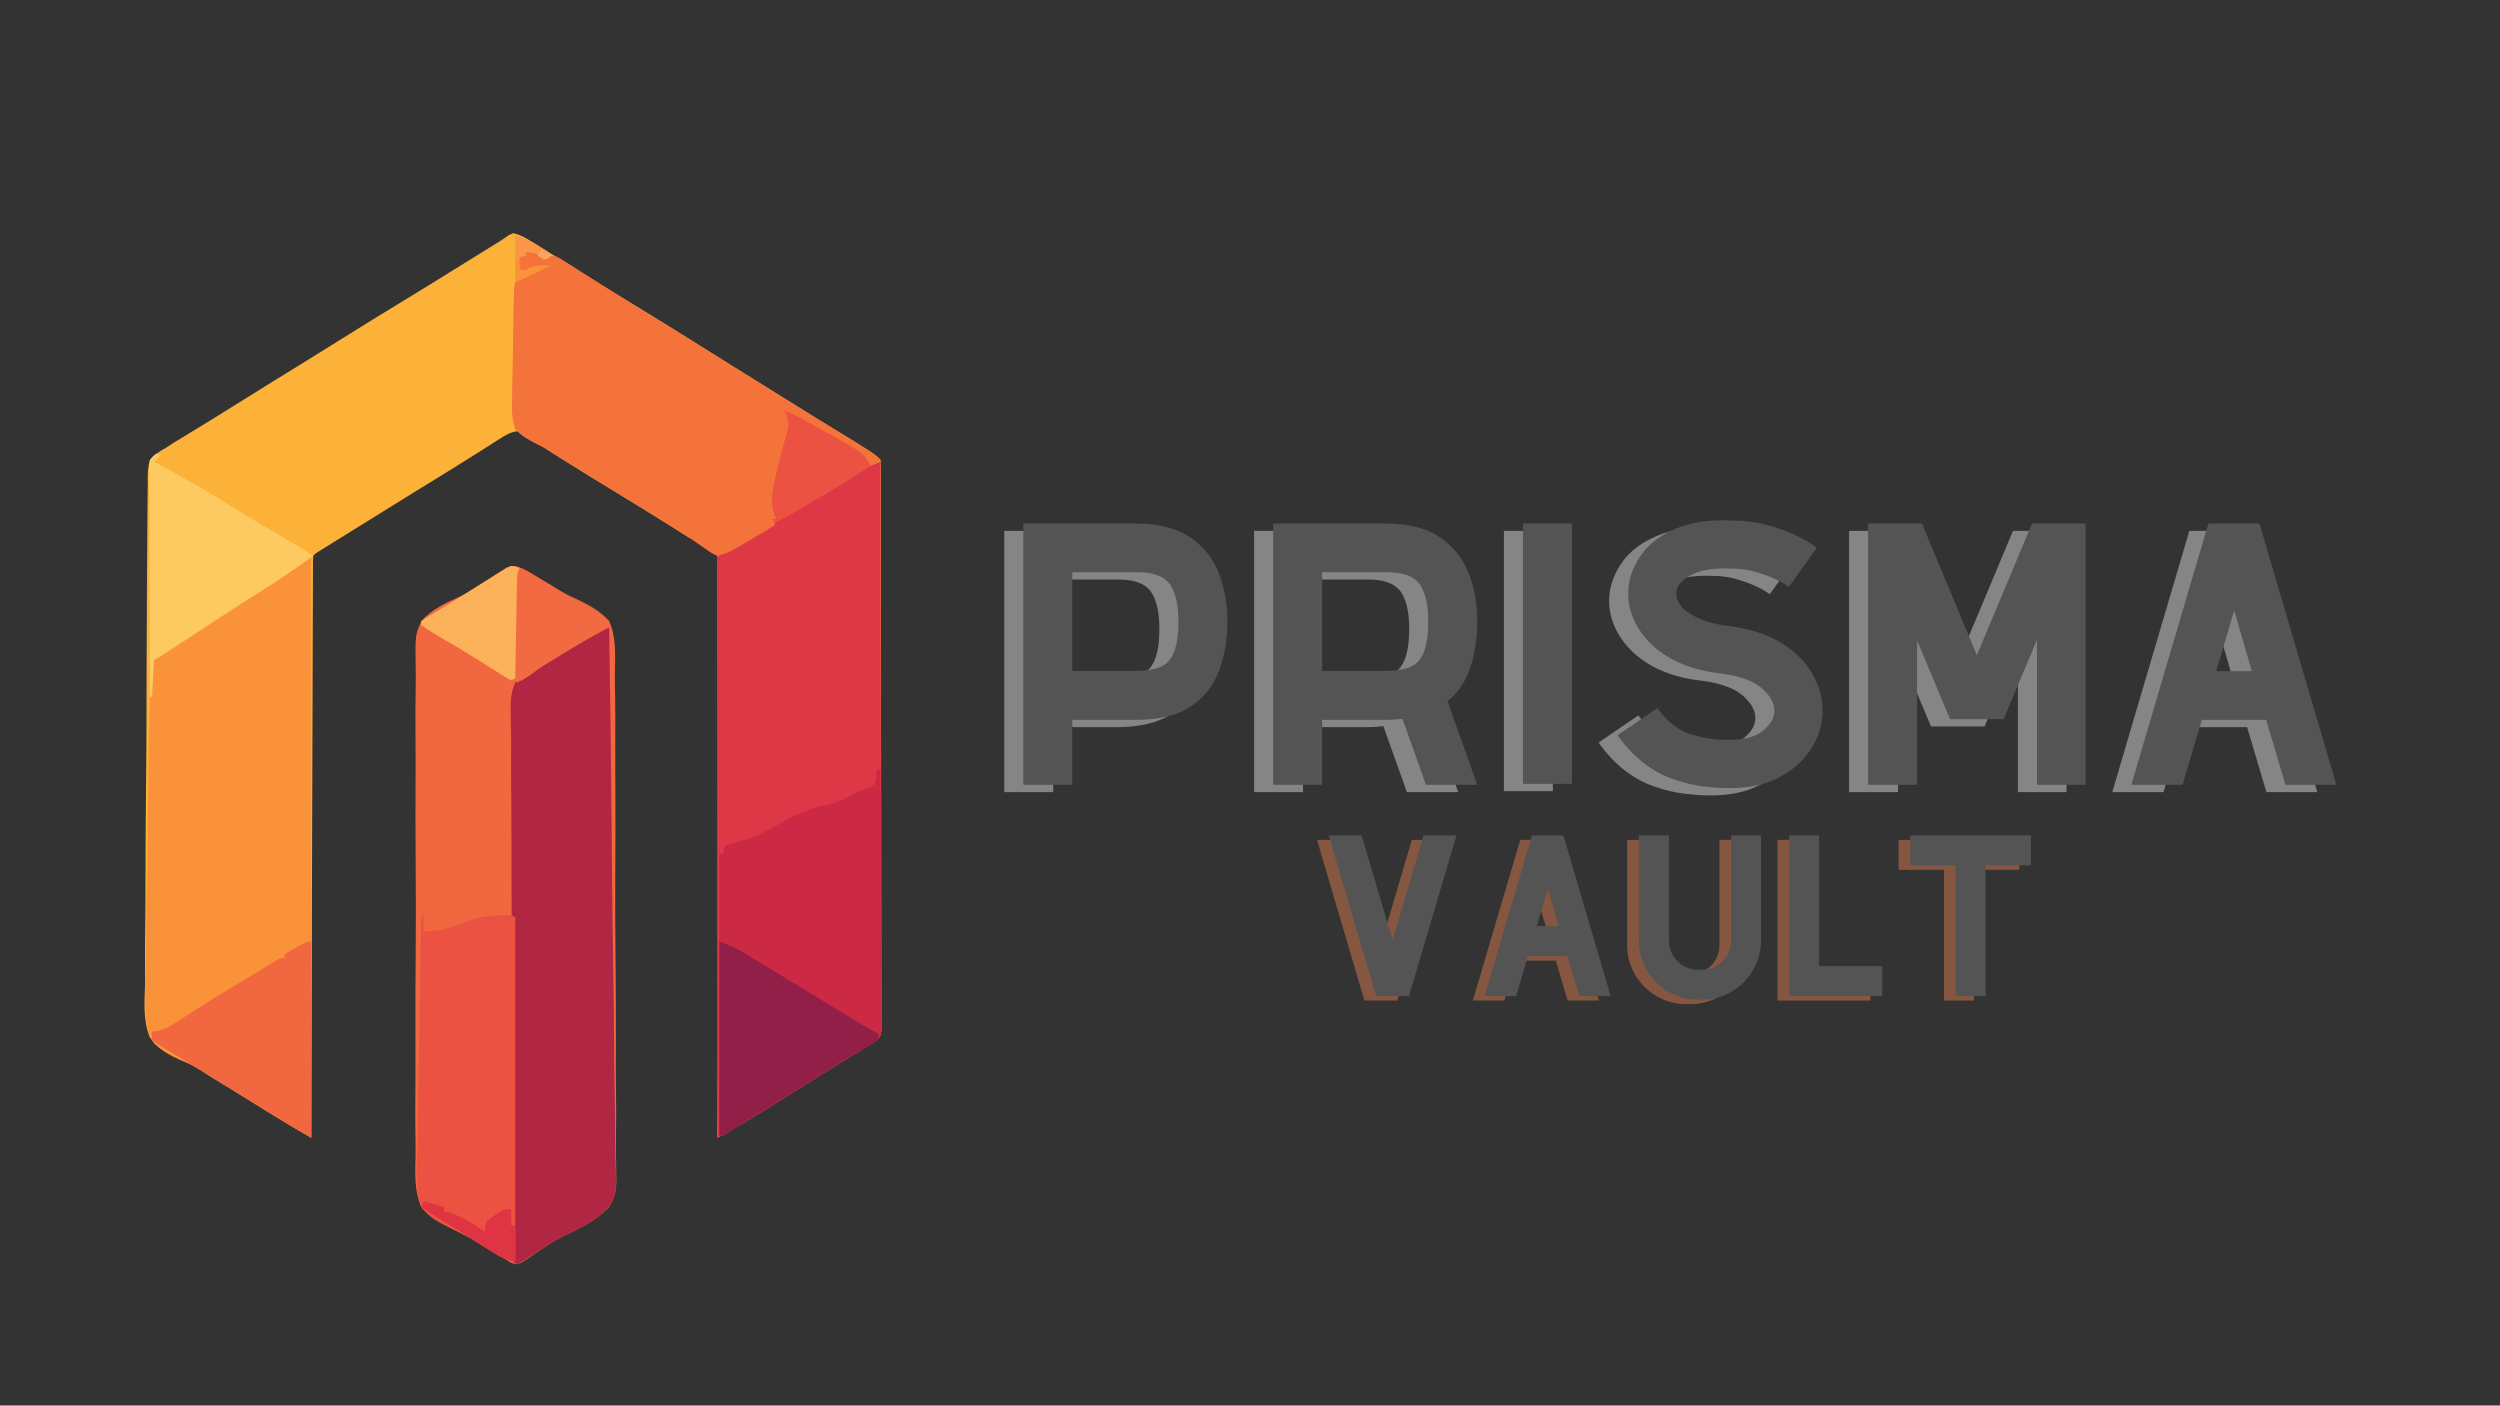 <svg xmlns="http://www.w3.org/2000/svg" xmlns:xlink="http://www.w3.org/1999/xlink" width="1366" zoomAndPan="magnify" viewBox="0 0 1024.5 576" height="768" preserveAspectRatio="xMidYMid meet" version="1.2"><rect x="0" y="0" width="1024.5" height="576" fill="#333333" stroke="none"/><defs/><g id="358ec4ec07"><path style=" stroke:none;fill-rule:nonzero;fill:#fcb139;fill-opacity:1;" d="M 210.32 95.535 C 214.441 96.426 218.289 99.375 221.871 101.551 L 224.09 102.891 C 230.551 106.809 236.953 110.82 243.352 114.844 C 249.949 118.984 256.598 123.039 263.262 127.074 C 270.523 131.469 277.754 135.906 284.914 140.465 C 289.629 143.461 294.363 146.422 299.117 149.352 C 306.238 153.754 313.34 158.191 320.434 162.637 C 324.938 165.457 329.453 168.258 333.98 171.039 L 335.438 171.934 C 337.75 173.352 340.062 174.766 342.375 176.18 C 358.441 186.023 358.441 186.023 360.84 188.422 C 360.922 189.68 360.949 190.941 360.949 192.203 L 360.961 194.695 L 360.957 197.465 L 360.965 200.379 C 360.973 203.062 360.973 205.746 360.973 208.43 C 360.977 211.32 360.98 214.211 360.988 217.102 C 361 223.426 361.004 229.75 361.008 236.074 L 361.016 247.91 C 361.027 258.828 361.035 269.746 361.039 280.664 L 361.039 291.301 C 361.047 302.723 361.059 314.145 361.078 325.566 C 361.098 337.281 361.109 348.996 361.109 360.711 C 361.109 367.293 361.117 373.875 361.129 380.457 C 361.145 386.059 361.148 391.664 361.141 397.266 C 361.137 400.129 361.141 402.992 361.148 405.852 C 361.16 408.949 361.156 412.047 361.148 415.145 L 361.168 417.902 L 361.152 420.406 L 361.152 422.574 C 360.84 424.398 360.84 424.398 359.691 425.816 C 357.848 427.293 355.906 428.504 353.891 429.73 L 351.188 431.379 L 349.762 432.246 C 347.277 433.75 344.801 435.27 342.32 436.781 L 340.82 437.699 C 336.688 440.234 332.574 442.809 328.488 445.422 C 322.547 449.191 316.57 452.902 310.562 456.562 L 308.16 458.031 L 305.852 459.434 L 303.836 460.664 C 301.758 461.879 299.664 463.07 297.559 464.234 L 295.504 465.371 L 293.941 466.238 L 293.957 464.719 C 294.219 434.969 294.418 405.223 294.539 375.477 C 294.555 371.902 294.57 368.332 294.586 364.758 L 294.594 362.605 C 294.645 351.09 294.738 339.578 294.844 328.066 C 294.953 316.25 295.02 304.434 295.043 292.621 C 295.059 285.328 295.109 278.043 295.207 270.754 C 295.266 265.754 295.285 260.754 295.27 255.754 C 295.262 252.867 295.273 249.984 295.336 247.102 C 295.684 237.312 295.684 237.312 293.941 227.75 C 292.035 225 289.742 223.449 286.758 222.008 C 285.262 221.383 283.75 220.801 282.234 220.219 C 280.59 219.234 278.973 218.211 277.379 217.148 C 275.809 216.168 274.242 215.184 272.672 214.203 L 270.082 212.586 C 263.477 208.465 256.836 204.41 250.184 200.375 C 244.215 196.75 238.289 193.07 232.375 189.363 L 229.82 187.77 C 226.301 185.566 222.785 183.359 219.301 181.094 L 217.77 180.109 C 216.508 179.293 215.246 178.473 213.992 177.648 L 211.992 176.707 C 209.141 177.098 207.098 178.367 204.695 179.898 L 202.324 181.398 L 199.762 183.035 C 197.469 184.484 195.176 185.934 192.879 187.383 C 187.797 190.598 182.676 193.746 177.551 196.895 L 172.059 200.27 L 169.391 201.91 C 158.973 208.332 148.574 214.781 138.195 221.266 L 135.523 222.93 C 134.711 223.438 133.898 223.945 133.062 224.469 L 130.863 225.84 C 129.273 226.789 129.273 226.789 128.371 227.75 C 128.289 229.023 128.254 230.301 128.254 231.578 L 128.242 234.102 L 128.238 236.906 L 128.227 239.859 C 128.215 242.574 128.207 245.293 128.203 248.008 C 128.195 250.934 128.184 253.863 128.172 256.789 C 128.156 261.859 128.141 266.934 128.125 272.008 C 128.105 279.34 128.086 286.676 128.059 294.012 C 128.02 305.91 127.984 317.809 127.949 329.707 C 127.902 345.559 127.855 361.414 127.805 377.266 C 127.711 406.922 127.621 436.582 127.535 466.238 C 125.945 465.312 124.355 464.387 122.77 463.465 L 120.09 461.902 C 116.508 459.797 112.977 457.613 109.449 455.41 C 104.496 452.324 99.535 449.254 94.559 446.203 L 91.766 444.492 C 90.016 443.418 88.262 442.348 86.508 441.277 C 84.809 440.238 83.129 439.172 81.461 438.086 C 79.066 436.566 76.621 435.367 74.047 434.188 C 69.285 431.832 64.918 429.352 61.473 425.234 C 58.441 418.125 59.289 409.898 59.469 402.34 C 59.469 400.012 59.449 397.688 59.43 395.359 C 59.391 389.715 59.445 384.078 59.527 378.434 C 59.621 371.859 59.625 365.281 59.625 358.707 C 59.633 346.977 59.715 335.242 59.844 323.512 C 59.969 312.137 60.039 300.758 60.051 289.379 L 60.051 285.133 L 60.059 280.898 L 60.059 278.793 C 60.07 267.934 60.133 257.078 60.199 246.223 C 60.223 242.293 60.238 238.359 60.25 234.43 C 60.266 228.199 60.305 221.965 60.387 215.734 C 60.426 212.891 60.453 210.043 60.449 207.195 C 60.453 204.109 60.5 201.027 60.555 197.941 L 60.531 195.219 C 60.602 192.773 60.734 190.754 61.473 188.422 C 63.438 186.211 65.586 184.82 68.164 183.402 C 68.965 182.875 69.77 182.344 70.598 181.801 L 72.867 180.422 L 75.461 178.836 L 78.195 177.176 C 80.148 175.984 82.098 174.793 84.051 173.598 L 85.543 172.688 C 90.363 169.738 95.152 166.742 99.938 163.734 C 107.801 158.812 115.684 153.93 123.59 149.078 C 129.715 145.312 135.816 141.512 141.906 137.691 C 149.227 133.105 156.578 128.574 163.961 124.098 C 171.453 119.547 178.906 114.934 186.352 110.309 C 190.297 107.859 194.246 105.41 198.195 102.965 L 200.422 101.582 C 201.762 100.754 203.102 99.926 204.445 99.105 C 205.82 98.246 207.148 97.324 208.465 96.379 Z M 210.32 95.535 "/><path style=" stroke:none;fill-rule:nonzero;fill:#f1673f;fill-opacity:1;" d="M 211.586 232.094 C 213.762 232.805 215.52 233.672 217.48 234.852 L 219.715 236.18 L 222.027 237.582 L 224.184 238.867 C 225.754 239.809 227.309 240.773 228.848 241.766 C 231.273 243.266 233.754 244.414 236.367 245.551 C 241.34 247.891 245.941 250.363 249.621 254.527 C 252.625 261.148 252.102 268.777 251.98 275.898 C 251.949 278.812 252.02 281.723 252.074 284.633 C 252.168 290.328 252.168 296.016 252.133 301.711 C 252.102 306.34 252.109 310.973 252.137 315.602 L 252.172 321.637 C 252.242 334.215 252.203 346.789 252.129 359.367 C 252.062 370.852 252.125 382.328 252.25 393.809 C 252.379 405.629 252.426 417.441 252.383 429.262 L 252.371 433.277 L 252.363 435.273 C 252.352 439.895 252.395 444.512 252.457 449.129 C 252.535 454.77 252.531 460.402 252.434 466.043 C 252.383 468.918 252.371 471.781 252.449 474.656 C 252.762 488.66 252.762 488.66 249.621 494.688 C 244.273 500.23 237.496 503.465 230.605 506.715 C 226.438 508.797 222.66 511.383 218.84 514.039 C 214.211 517.199 214.211 517.199 211.992 518.117 C 209.941 517.812 209.941 517.812 207.812 516.445 L 204.391 514.496 C 202.332 513.27 200.289 512.02 198.258 510.746 C 194.332 508.293 190.441 506.051 186.242 504.105 C 181.172 501.605 176.449 498.992 172.691 494.688 C 169.633 488.008 170.141 480.379 170.297 473.184 C 170.34 470.266 170.277 467.352 170.23 464.434 C 170.152 458.734 170.172 453.039 170.227 447.34 C 170.273 442.707 170.277 438.07 170.262 433.438 L 170.254 431.43 L 170.238 427.398 C 170.188 414.812 170.254 402.23 170.355 389.648 C 170.441 378.867 170.434 368.09 170.355 357.312 C 170.25 343.43 170.23 329.551 170.309 315.668 L 170.316 313.672 C 170.332 309.047 170.309 304.422 170.27 299.797 C 170.223 294.156 170.242 288.512 170.336 282.871 C 170.387 279.996 170.406 277.125 170.348 274.25 C 170.141 260.176 170.141 260.176 172.691 254.527 C 176.895 249.762 182.43 247.098 188.176 244.594 C 190.996 243.312 193.453 241.719 196.027 239.996 L 200.703 237.059 L 203.137 235.496 L 205.484 234.035 L 207.523 232.742 C 209.484 231.934 209.484 231.934 211.586 232.094 "/><path style=" stroke:none;fill-rule:nonzero;fill:#de3746;fill-opacity:1;" d="M 321.539 168.34 C 326.625 170.258 331.23 173 335.961 175.66 L 338.734 177.203 C 352.328 184.828 352.328 184.828 356.086 188.789 L 357.496 190.094 C 359.242 189.797 359.242 189.797 360.84 189.258 C 360.906 222.699 360.953 256.141 360.977 289.582 L 360.98 291.711 C 360.992 303.098 361.008 314.484 361.031 325.871 C 361.055 337.547 361.07 349.223 361.074 360.902 C 361.078 368.109 361.09 375.32 361.109 382.531 C 361.125 387.469 361.129 392.406 361.125 397.348 C 361.125 400.199 361.125 403.051 361.141 405.906 C 361.152 408.992 361.148 412.082 361.141 415.168 L 361.164 417.918 L 361.148 420.418 L 361.152 422.578 C 360.84 424.398 360.84 424.398 359.691 425.816 C 357.848 427.293 355.906 428.504 353.887 429.73 L 351.188 431.379 L 349.762 432.246 C 347.277 433.75 344.801 435.27 342.32 436.781 L 340.82 437.699 C 336.688 440.234 332.574 442.809 328.488 445.422 C 322.547 449.191 316.57 452.902 310.562 456.562 L 308.16 458.031 L 305.852 459.434 L 303.836 460.664 C 301.758 461.879 299.664 463.07 297.559 464.234 L 295.504 465.371 L 293.941 466.238 C 293.934 432.406 293.922 398.594 293.895 364.793 L 293.895 362.641 C 293.891 351.129 293.887 339.613 293.879 328.102 C 293.871 316.293 293.863 304.488 293.863 292.68 C 293.863 285.391 293.859 278.098 293.852 270.809 C 293.848 265.816 293.848 260.82 293.848 255.828 C 293.848 252.945 293.848 250.059 293.844 247.176 C 293.84 244.055 293.84 240.934 293.84 237.812 L 293.832 235.023 L 293.84 232.504 L 293.84 230.32 C 293.941 228.586 293.941 228.586 294.777 226.914 C 296.137 226.332 297.5 225.758 298.867 225.203 C 302.234 223.676 305.301 221.617 308.418 219.645 C 309.754 218.801 311.094 217.961 312.434 217.125 L 314.207 216.004 C 315.684 215.199 315.684 215.199 317.355 215.199 L 316.52 212.688 L 318.191 212.688 L 317.355 211.016 C 315.949 206.789 316.273 202.613 317.133 198.305 C 317.41 197.082 317.691 195.863 317.984 194.645 L 318.434 192.68 C 319.168 189.477 319.98 186.293 320.859 183.125 L 321.336 181.418 C 321.777 179.883 322.223 178.352 322.676 176.82 C 323.219 174.148 323.156 172.594 322.375 170.012 Z M 321.539 168.34 "/><path style=" stroke:none;fill-rule:nonzero;fill:#fa923a;fill-opacity:1;" d="M 125.863 228.586 L 127.535 228.586 L 127.535 466.238 C 121.453 462.688 115.418 459.137 109.449 455.41 C 104.496 452.324 99.535 449.254 94.559 446.203 L 91.766 444.492 C 90.016 443.418 88.262 442.348 86.508 441.277 C 84.805 440.234 83.125 439.16 81.465 438.051 C 79.066 436.531 76.68 435.492 74.035 434.473 C 69.898 432.68 66.391 430.66 63.102 427.547 C 60.777 424.246 60.207 421.086 59.812 417.168 C 59.336 410.254 59.531 403.328 59.75 396.41 C 59.852 392.57 59.859 388.73 59.875 384.887 C 59.922 377.609 60.059 370.34 60.219 363.062 C 60.402 354.836 60.484 346.613 60.559 338.383 C 60.672 326.211 60.828 314.035 61.07 301.863 C 61.098 300.559 61.121 299.254 61.148 297.949 C 61.215 294.406 61.305 290.859 61.422 287.316 C 61.477 285.344 61.5 283.371 61.527 281.398 C 61.566 280.043 61.605 278.684 61.641 277.328 L 61.648 275.426 C 61.715 273.633 61.715 273.633 62.309 270.426 C 65.203 266.941 68.367 265.055 72.344 262.949 C 73.352 262.359 74.359 261.77 75.363 261.172 C 77.344 260 79.34 258.855 81.348 257.734 C 84.738 255.812 87.973 253.707 91.211 251.547 C 92.305 250.836 93.402 250.125 94.504 249.418 L 96.262 248.281 C 98.684 246.727 101.113 245.184 103.543 243.637 L 106.367 241.836 C 108.203 240.668 110.039 239.504 111.875 238.34 C 116.262 235.547 120.516 232.707 124.586 229.461 Z M 125.863 228.586 "/><path style=" stroke:none;fill-rule:nonzero;fill:#b12743;fill-opacity:1;" d="M 249.621 257.039 C 250.121 287.086 250.504 317.129 250.734 347.18 C 250.758 350.734 250.789 354.285 250.816 357.84 L 250.832 359.98 C 250.93 371.414 251.102 382.84 251.301 394.27 C 251.504 406.012 251.625 417.75 251.668 429.492 C 251.699 436.73 251.793 443.965 251.969 451.203 C 252.086 456.176 252.117 461.145 252.09 466.117 C 252.074 468.984 252.098 471.84 252.215 474.703 C 252.703 488.672 252.703 488.672 249.621 494.688 C 244.293 500.242 237.512 503.48 230.625 506.719 C 226.418 508.801 222.57 511.371 218.684 513.988 C 216.496 515.438 214.266 516.812 211.992 518.117 L 210.32 517.281 C 210.102 487.164 209.957 457.047 209.914 426.926 L 209.898 416.254 L 209.895 414.105 C 209.871 402.645 209.801 391.188 209.711 379.727 C 209.617 367.961 209.578 356.199 209.594 344.434 C 209.602 337.176 209.562 329.922 209.473 322.668 C 209.414 317.688 209.41 312.707 209.449 307.727 C 209.469 304.855 209.461 301.988 209.398 299.117 C 209.129 285.059 209.129 285.059 211.156 279.633 C 214.379 275.441 218.797 273.25 223.578 271.23 C 226.395 269.969 228.855 268.297 231.43 266.602 C 233.273 265.449 235.125 264.305 236.973 263.156 L 238.418 262.254 C 239.812 261.379 241.211 260.508 242.613 259.645 L 245.059 258.121 C 247.113 257.039 247.113 257.039 249.621 257.039 "/><path style=" stroke:none;fill-rule:nonzero;fill:#f4733b;fill-opacity:1;" d="M 215.336 103.066 C 217.691 102.91 217.691 102.91 220.355 103.066 L 222.863 105.578 L 224.754 105.086 L 227.043 104.742 C 229.172 105.664 229.172 105.664 231.445 107.117 L 234.035 108.746 L 236.816 110.547 C 237.789 111.16 238.758 111.773 239.73 112.387 C 241.75 113.66 243.766 114.941 245.777 116.223 C 250.402 119.164 255.086 122.016 259.762 124.875 C 267.641 129.727 275.496 134.609 283.332 139.523 C 288.672 142.871 294.02 146.199 299.379 149.512 C 306.414 153.859 313.426 158.242 320.434 162.637 C 324.938 165.457 329.449 168.262 333.98 171.039 L 335.438 171.934 C 337.75 173.352 340.062 174.766 342.375 176.18 C 354.98 183.898 354.98 183.898 360.004 187.586 L 360.84 189.258 L 356.66 190.934 L 355.145 188.734 C 353.148 186.34 351.133 185.043 348.375 183.609 C 343.055 180.785 337.863 177.77 332.672 174.719 L 329.895 173.094 C 327.664 171.789 325.438 170.484 323.211 169.176 L 324.047 170.848 C 323.629 176.504 322.188 181.812 320.699 187.27 C 317.395 198.902 317.395 198.902 317.828 210.859 C 318.191 212.688 318.191 212.688 317.355 215.199 C 315.652 216.457 315.652 216.457 313.426 217.766 L 310.988 219.203 L 308.418 220.691 L 305.898 222.188 C 298.352 226.602 298.352 226.602 293.941 227.75 C 291.598 226.707 291.598 226.707 289.027 224.875 C 287.996 224.16 286.961 223.453 285.922 222.742 L 284.168 221.527 C 280.406 218.98 276.531 216.605 272.672 214.203 L 270.062 212.574 C 264.246 208.949 258.41 205.363 252.551 201.809 C 245.816 197.723 239.109 193.59 232.43 189.414 L 230.051 187.93 C 228.531 186.98 227.023 186.016 225.527 185.039 C 222.859 183.34 222.859 183.34 219.871 181.938 C 216.645 180.297 213.59 178.602 211.156 175.871 C 209.523 171.234 209.699 166.902 209.895 162.043 C 209.91 160.707 209.918 159.375 209.922 158.039 C 209.941 155.258 210 152.48 210.09 149.699 C 210.203 146.133 210.25 142.57 210.273 139.004 C 210.301 135.594 210.359 132.188 210.418 128.781 L 210.445 126.812 C 210.477 124.98 210.527 123.148 210.59 121.316 L 210.676 118.16 L 211.156 115.621 C 213.305 113.516 215.723 112.453 218.473 111.281 L 220.5 110.406 L 222.027 109.762 C 218.637 110.152 215.785 110.5 212.828 112.273 C 211.992 110.598 211.992 110.598 211.836 108.09 L 211.992 105.578 L 213.664 103.906 L 215.336 104.742 Z M 215.336 103.066 "/><path style=" stroke:none;fill-rule:nonzero;fill:#cc2944;fill-opacity:1;" d="M 359.168 315.613 L 360.84 315.613 C 360.898 329.754 360.941 343.895 360.969 358.035 C 360.984 364.602 361 371.164 361.027 377.73 C 361.055 383.453 361.07 389.172 361.074 394.895 C 361.078 397.926 361.086 400.957 361.105 403.984 C 361.125 407.367 361.125 410.746 361.125 414.125 L 361.152 417.18 L 361.141 419.965 L 361.148 422.391 C 360.84 424.398 360.84 424.398 359.695 425.844 C 357.84 427.293 355.898 428.508 353.891 429.73 L 351.188 431.379 L 349.762 432.246 C 347.277 433.75 344.801 435.27 342.324 436.781 L 340.824 437.699 C 336.688 440.234 332.578 442.809 328.488 445.422 C 321.695 449.746 314.828 453.941 307.941 458.105 C 303.164 460.992 303.164 460.992 298.508 464.066 L 296.449 465.402 L 294.777 465.402 L 294.777 349.922 L 296.449 349.922 L 296.508 348.359 L 297.285 346.574 C 299.254 345.824 301.059 345.293 303.09 344.797 C 308.625 343.281 313.309 341.121 318.246 338.207 C 325.23 334.113 332.34 330.863 340.395 329.473 C 342.961 328.887 345.023 327.816 347.355 326.598 C 350.207 325.109 352.93 323.785 355.98 322.781 L 358.332 321.473 C 359.219 318.469 359.219 318.469 359.168 315.613 "/><path style=" stroke:none;fill-rule:nonzero;fill:#eb5241;fill-opacity:1;" d="M 172.691 375.027 L 173.527 375.027 L 173.527 381.723 C 179.215 381.695 183.922 380.555 189.152 378.375 C 195.891 375.605 202.191 374.816 209.484 375.027 L 211.156 375.863 L 211.156 517.281 C 207.598 516.094 205.379 515.312 202.367 513.418 L 200.23 512.086 L 198.039 510.691 L 195.973 509.398 C 194.484 508.465 193.016 507.504 191.562 506.516 C 189.336 505.086 187.109 504.121 184.648 503.168 C 179.918 501.117 175.828 498.883 172.691 494.688 C 169.965 486.766 170.789 477.773 171.078 469.508 C 171.18 466.18 171.188 462.855 171.207 459.527 C 171.254 453.238 171.387 446.957 171.547 440.672 C 171.723 433.508 171.812 426.348 171.891 419.184 C 172.055 404.461 172.336 389.746 172.691 375.027 "/><path style=" stroke:none;fill-rule:nonzero;fill:#fdca62;fill-opacity:1;" d="M 63.98 185.91 L 65.652 186.746 L 63.145 189.258 L 64.688 190.09 C 67.242 191.48 69.793 192.879 72.344 194.277 L 73.875 195.121 C 80.613 198.832 87.223 202.691 93.719 206.812 C 100.105 210.848 106.621 214.652 113.129 218.48 C 124.504 225.172 124.504 225.172 128.371 227.75 C 120.762 233.363 112.949 238.531 104.938 243.547 C 100.801 246.133 96.707 248.777 92.621 251.441 L 90.574 252.777 C 86.641 255.344 82.711 257.914 78.777 260.488 L 76.113 262.23 L 70.953 265.605 L 68.598 267.145 L 66.508 268.516 C 64.816 269.59 64.816 269.59 63.145 270.426 L 62.309 285.488 L 61.473 285.488 C 61.414 272.875 61.371 260.266 61.344 247.652 C 61.332 241.797 61.312 235.938 61.285 230.082 C 61.258 224.434 61.242 218.785 61.234 213.137 C 61.23 210.98 61.223 208.82 61.207 206.664 C 61.188 203.648 61.188 200.633 61.188 197.617 L 61.16 194.895 L 61.172 192.41 L 61.164 190.246 L 61.473 188.422 C 62.746 186.918 62.746 186.918 63.98 185.91 "/><path style=" stroke:none;fill-rule:nonzero;fill:#911f48;fill-opacity:1;" d="M 294.777 385.906 C 298.801 387.246 301.551 388.473 305.098 390.625 L 306.605 391.535 C 308.223 392.512 309.836 393.496 311.449 394.48 C 312.578 395.164 313.703 395.848 314.828 396.527 C 317.656 398.238 320.477 399.957 323.297 401.676 C 325.656 403.109 328.012 404.547 330.371 405.977 C 333.547 407.91 336.723 409.848 339.895 411.785 C 343.719 414.117 347.547 416.438 351.379 418.75 L 352.887 419.66 C 355.215 421.059 357.551 422.391 360.004 423.562 L 360.004 426.07 C 358.723 427.117 358.723 427.117 356.902 428.16 L 354.867 429.352 L 352.633 430.621 C 351.078 431.531 349.527 432.441 347.973 433.352 L 345.578 434.75 C 342.223 436.738 338.934 438.824 335.648 440.926 C 328.273 445.621 320.836 450.211 313.379 454.777 L 310.746 456.395 L 308.184 457.965 C 304.844 460.043 301.547 462.188 298.258 464.344 L 296.449 465.402 L 294.777 465.402 Z M 294.777 385.906 "/><path style=" stroke:none;fill-rule:nonzero;fill:#f1673f;fill-opacity:1;" d="M 127.535 385.906 L 127.535 466.238 C 121.453 462.688 115.418 459.137 109.449 455.41 L 104.879 452.566 L 102.461 451.066 C 98.898 448.855 95.324 446.664 91.75 444.469 C 88.992 442.77 86.23 441.07 83.477 439.367 C 80.09 437.273 76.691 435.203 73.285 433.148 L 68.895 430.465 L 66.852 429.254 L 65.02 428.125 L 63.422 427.16 L 62.309 426.07 L 62.309 422.723 L 64.391 422.566 C 68.227 421.68 70.871 419.867 74.121 417.703 C 75.523 416.793 76.926 415.883 78.332 414.977 L 80.664 413.469 C 85.523 410.375 90.461 407.402 95.391 404.418 L 98.371 402.613 C 100.25 401.473 102.125 400.34 104.008 399.207 C 105.719 398.172 107.426 397.129 109.129 396.078 L 111.406 394.684 L 113.395 393.457 C 114.992 392.598 114.992 392.598 116.664 392.598 L 116.664 390.926 C 118.16 390.086 119.656 389.25 121.156 388.414 L 123.688 387.004 C 125.863 385.906 125.863 385.906 127.535 385.906 "/><path style=" stroke:none;fill-rule:nonzero;fill:#f16a42;fill-opacity:1;" d="M 211.586 232.094 C 213.762 232.805 215.52 233.672 217.48 234.852 L 219.684 236.16 L 222.027 237.582 L 224.453 239.039 C 226.133 240.055 227.812 241.07 229.492 242.09 C 232.047 243.641 234.609 245.172 237.176 246.703 C 238.781 247.672 240.387 248.641 241.992 249.613 L 244.312 250.988 L 246.43 252.285 L 248.301 253.418 L 249.621 254.527 L 249.621 257.039 L 247.949 257.934 C 242.125 261.074 236.445 264.402 230.809 267.863 L 228.387 269.34 L 225.973 270.816 L 223.578 272.262 C 221.145 273.762 221.145 273.762 218.777 275.566 C 216.551 277.18 214.527 278.562 211.992 279.633 C 209.867 279.395 208.758 278.754 206.992 277.559 L 205.301 276.285 C 203.957 275.461 202.605 274.648 201.25 273.844 C 199.793 272.934 198.34 272.023 196.887 271.105 L 192.238 268.203 L 189.941 266.77 C 186.316 264.52 182.656 262.328 178.988 260.148 C 176.852 258.875 174.758 257.582 172.691 256.203 L 172.691 254.527 C 173.996 253.527 173.996 253.527 175.855 252.398 L 177.957 251.105 L 180.27 249.715 L 185.078 246.793 L 187.637 245.25 C 190.289 243.621 192.926 241.969 195.551 240.297 L 200.703 237.059 L 203.168 235.477 L 205.484 234.035 L 207.523 232.742 C 209.484 231.934 209.484 231.934 211.586 232.094 "/><path style=" stroke:none;fill-rule:nonzero;fill:#fbb25a;fill-opacity:1;" d="M 209.484 231.934 C 211.402 232.223 211.402 232.223 212.828 232.77 L 211.992 235.281 C 211.898 236.68 211.844 238.082 211.82 239.484 L 211.77 242.074 L 211.727 244.863 L 211.676 247.723 C 211.621 250.742 211.57 253.758 211.523 256.777 L 211.414 262.91 C 211.324 267.926 211.238 272.941 211.156 277.957 L 209.484 278.797 C 207.906 278.023 207.906 278.023 205.98 276.793 L 203.812 275.426 L 201.488 273.934 C 199.891 272.922 198.297 271.918 196.699 270.91 L 194.27 269.379 C 190.332 266.926 186.328 264.59 182.312 262.266 C 179.023 260.355 175.766 258.449 172.691 256.203 L 172.691 254.527 C 173.996 253.527 173.996 253.527 175.855 252.398 L 177.957 251.105 L 180.27 249.715 L 185.078 246.793 L 187.629 245.25 C 190.293 243.617 192.945 241.969 195.582 240.297 L 200.758 237.059 L 203.238 235.477 L 205.566 234.035 L 207.617 232.742 Z M 209.484 231.934 "/><path style=" stroke:none;fill-rule:nonzero;fill:#eb5241;fill-opacity:1;" d="M 321.539 168.34 C 326.625 170.258 331.23 173 335.961 175.66 L 338.734 177.203 C 353.07 185.242 353.07 185.242 355.875 189.152 L 356.66 190.934 C 350.43 195.262 343.934 199.125 337.406 202.988 C 335.59 204.062 333.773 205.145 331.961 206.227 L 328.453 208.305 L 326.828 209.273 C 323.742 211.098 320.582 212.793 317.355 214.363 L 316.52 212.688 L 318.191 212.688 L 317.355 211.016 C 315.949 206.789 316.273 202.613 317.133 198.305 C 317.41 197.082 317.691 195.863 317.984 194.645 L 318.434 192.68 C 319.168 189.477 319.98 186.293 320.859 183.125 L 321.336 181.418 C 321.777 179.883 322.223 178.352 322.676 176.82 C 323.219 174.148 323.156 172.594 322.375 170.012 Z M 321.539 168.34 "/><path style=" stroke:none;fill-rule:nonzero;fill:#de3443;fill-opacity:1;" d="M 173.527 492.18 L 181.887 494.688 L 181.887 496.363 L 183.305 496.66 C 188.832 498.207 193.965 501.426 198.613 504.73 L 198.801 502.812 L 199.449 500.547 C 201.09 499.039 201.09 499.039 203.109 497.773 L 205.113 496.477 C 206.977 495.527 206.977 495.527 209.484 495.527 L 209.484 502.219 L 211.156 502.219 L 211.156 517.281 C 207.598 516.094 205.379 515.312 202.367 513.418 L 200.258 512.102 L 198.039 510.691 L 195.73 509.246 C 193.344 507.742 190.961 506.238 188.578 504.73 L 183.895 501.777 C 180.156 499.422 176.422 497.059 172.691 494.688 Z M 173.527 492.18 "/><path style=" stroke:none;fill-rule:nonzero;fill:#fa9848;fill-opacity:1;" d="M 211.156 96.375 C 215.102 97.688 217.684 98.797 221.086 100.977 L 223.535 102.52 L 225.371 103.906 L 225.371 105.578 L 222.863 106.414 C 221.738 105.59 220.625 104.754 219.52 103.906 C 217.301 103.309 217.301 103.309 215.336 103.066 L 215.336 104.742 L 212.828 105.578 L 212.828 110.598 C 215.297 110.77 215.297 110.77 217.219 109.762 C 220.031 108.738 222.402 108.809 225.371 108.926 C 220.707 111.305 215.914 113.43 211.156 115.621 Z M 211.156 96.375 "/><path style=" stroke:none;fill-rule:nonzero;fill:#fa9239;fill-opacity:1;" d="M 211.156 105.578 L 211.992 105.578 L 213.664 111.438 L 216.227 110.18 C 219.336 108.828 221.977 108.719 225.371 108.926 C 222.41 110.438 219.402 111.824 216.383 113.215 L 213.418 114.582 L 211.156 115.621 Z M 211.156 105.578 "/><path style=" stroke:none;fill-rule:nonzero;fill:#faa55b;fill-opacity:1;" d="M 222.027 102.23 L 225.371 103.906 L 225.371 105.578 L 222.863 106.414 L 220.355 104.742 C 221.191 103.066 221.191 103.066 222.027 102.23 "/><g style="fill:#ffffff;fill-opacity:0.4;"><g transform="translate(402.176, 324.615)"><path style="stroke:none" d="M 55.531 -107.062 C 64.633 -107.062 71.93 -105.254 77.422 -101.641 C 82.91 -98.023 86.879 -93.18 89.328 -87.109 C 91.785 -81.047 93.016 -74.316 93.016 -66.922 C 93.016 -59.516 91.852 -52.754 89.531 -46.641 C 87.207 -40.523 83.32 -35.66 77.875 -32.047 C 72.438 -28.43 64.988 -26.625 55.531 -26.625 L 29.438 -26.625 L 29.438 0 L 9.375 0 L 9.375 -107.062 Z M 69.188 -50.984 C 71.688 -54.016 72.938 -59.328 72.938 -66.922 C 72.938 -74.141 71.645 -79.398 69.062 -82.703 C 68.789 -83.055 68.207 -83.586 67.312 -84.297 C 66.426 -85.016 65.066 -85.664 63.234 -86.25 C 61.398 -86.832 58.832 -87.125 55.531 -87.125 L 29.438 -87.125 L 29.438 -46.703 L 55.531 -46.703 C 62.406 -46.703 66.957 -48.129 69.188 -50.984 Z M 69.188 -50.984 "/></g></g><g style="fill:#ffffff;fill-opacity:0.4;"><g transform="translate(504.55, 324.615)"><path style="stroke:none" d="M 93.016 -66.922 C 93.016 -60.223 92.098 -54.02 90.266 -48.312 C 88.441 -42.602 85.297 -37.922 80.828 -34.266 L 93.016 0 L 72 0 L 62.359 -27.031 C 60.223 -26.758 57.945 -26.625 55.531 -26.625 L 29.438 -26.625 L 29.438 0 L 9.375 0 L 9.375 -107.062 L 55.531 -107.062 C 64.633 -107.062 71.93 -105.254 77.422 -101.641 C 82.91 -98.023 86.879 -93.18 89.328 -87.109 C 91.785 -81.047 93.016 -74.316 93.016 -66.922 Z M 29.438 -46.703 L 55.531 -46.703 C 62.406 -46.703 66.957 -48.129 69.188 -50.984 C 71.688 -54.016 72.938 -59.328 72.938 -66.922 C 72.938 -74.141 71.645 -79.398 69.062 -82.703 C 68.789 -83.055 68.207 -83.586 67.312 -84.297 C 66.426 -85.016 65.066 -85.664 63.234 -86.25 C 61.398 -86.832 58.832 -87.125 55.531 -87.125 L 29.438 -87.125 Z M 29.438 -46.703 "/></g></g><g style="fill:#ffffff;fill-opacity:0.4;"><g transform="translate(606.923, 324.615)"><path style="stroke:none" d="M 29.438 -0.406 L 29.438 -107.062 L 9.375 -107.062 L 9.375 -0.406 Z M 29.438 -0.406 "/></g></g><g style="fill:#ffffff;fill-opacity:0.4;"><g transform="translate(645.731, 324.615)"><path style="stroke:none" d="M 53.797 1.344 C 51.66 1.344 48.629 1.117 44.703 0.672 C 40.773 0.223 36.555 -0.781 32.047 -2.344 C 27.547 -3.906 23.242 -6.336 19.141 -9.641 C 15.305 -12.848 12.051 -16.414 9.375 -20.344 L 25.688 -31.453 C 26.582 -30.203 27.5 -29.039 28.438 -27.969 C 29.375 -26.895 30.422 -25.914 31.578 -25.031 C 33.805 -23.156 36.281 -21.77 39 -20.875 C 41.727 -19.977 44.316 -19.352 46.766 -19 C 49.223 -18.645 51.254 -18.469 52.859 -18.469 C 54.461 -18.469 55.266 -18.469 55.266 -18.469 L 55.938 -18.469 C 61.469 -18.469 65.75 -19.672 68.781 -22.078 C 71.82 -24.484 73.43 -27.117 73.609 -29.984 C 73.785 -33.098 72.156 -36.219 68.719 -39.344 C 65.281 -42.469 59.641 -44.566 51.797 -45.641 C 40.016 -46.891 30.645 -50.723 23.688 -57.141 C 20.207 -60.359 17.598 -63.992 15.859 -68.047 C 14.117 -72.109 13.426 -76.281 13.781 -80.562 C 14.227 -85.469 16.055 -90.129 19.266 -94.547 C 22.484 -98.961 27.234 -102.484 33.516 -105.109 C 39.805 -107.742 47.68 -108.797 57.141 -108.266 C 61.422 -108.266 65.68 -107.727 69.922 -106.656 C 74.16 -105.594 78.109 -104.211 81.766 -102.516 C 85.422 -100.816 88.5 -99.031 91 -97.156 L 79.5 -81.094 C 77.883 -82.344 75.805 -83.523 73.266 -84.641 C 70.723 -85.754 68.023 -86.691 65.172 -87.453 C 62.316 -88.211 59.551 -88.594 56.875 -88.594 L 56.469 -88.594 C 49.156 -88.945 43.535 -88.098 39.609 -86.047 C 35.68 -83.992 33.629 -81.629 33.453 -78.953 C 33.273 -76.461 34.191 -74.254 36.203 -72.328 C 38.211 -70.41 40.82 -68.848 44.031 -67.641 C 47.238 -66.441 50.539 -65.617 53.938 -65.172 L 54.203 -65.172 C 63.66 -64.016 71.332 -61.516 77.219 -57.672 C 83.102 -53.836 87.336 -49.332 89.922 -44.156 C 92.516 -38.988 93.633 -33.816 93.281 -28.641 C 93.008 -23.734 91.379 -18.984 88.391 -14.391 C 85.398 -9.797 81.207 -6.047 75.812 -3.141 C 70.414 -0.242 63.879 1.25 56.203 1.344 Z M 53.797 1.344 "/></g></g><g style="fill:#ffffff;fill-opacity:0.4;"><g transform="translate(748.373, 324.615)"><path style="stroke:none" d="M 98.5 -107.062 L 98.5 0 L 78.562 0 L 78.562 -59.422 L 64.906 -26.906 L 42.953 -26.906 L 29.438 -59.156 L 29.438 0 L 9.375 0 L 9.375 -107.062 L 31.453 -107.062 L 53.938 -53.125 L 76.547 -107.062 Z M 98.5 -107.062 "/></g></g><g style="fill:#ffffff;fill-opacity:0.4;"><g transform="translate(856.233, 324.615)"><path style="stroke:none" d="M 72.531 0 L 64.641 -26.625 L 38.281 -26.625 L 30.375 0 L 9.375 0 L 40.953 -107.062 L 61.969 -107.062 L 61.969 -106.797 L 93.406 0 Z M 44.156 -46.578 L 58.75 -46.578 L 51.531 -71.469 Z M 44.156 -46.578 "/></g></g><g style="fill:#545454;fill-opacity:1;"><g transform="translate(409.985, 321.618)"><path style="stroke:none" d="M 55.531 -107.062 C 64.633 -107.062 71.93 -105.254 77.422 -101.641 C 82.91 -98.023 86.879 -93.18 89.328 -87.109 C 91.785 -81.047 93.016 -74.316 93.016 -66.922 C 93.016 -59.516 91.852 -52.754 89.531 -46.641 C 87.207 -40.523 83.32 -35.66 77.875 -32.047 C 72.438 -28.43 64.988 -26.625 55.531 -26.625 L 29.438 -26.625 L 29.438 0 L 9.375 0 L 9.375 -107.062 Z M 69.188 -50.984 C 71.688 -54.016 72.938 -59.328 72.938 -66.922 C 72.938 -74.141 71.645 -79.398 69.062 -82.703 C 68.789 -83.055 68.207 -83.586 67.312 -84.297 C 66.426 -85.016 65.066 -85.664 63.234 -86.25 C 61.398 -86.832 58.832 -87.125 55.531 -87.125 L 29.438 -87.125 L 29.438 -46.703 L 55.531 -46.703 C 62.406 -46.703 66.957 -48.129 69.188 -50.984 Z M 69.188 -50.984 "/></g></g><g style="fill:#545454;fill-opacity:1;"><g transform="translate(512.359, 321.618)"><path style="stroke:none" d="M 93.016 -66.922 C 93.016 -60.223 92.098 -54.02 90.266 -48.312 C 88.441 -42.602 85.297 -37.922 80.828 -34.266 L 93.016 0 L 72 0 L 62.359 -27.031 C 60.223 -26.758 57.945 -26.625 55.531 -26.625 L 29.438 -26.625 L 29.438 0 L 9.375 0 L 9.375 -107.062 L 55.531 -107.062 C 64.633 -107.062 71.93 -105.254 77.422 -101.641 C 82.91 -98.023 86.879 -93.18 89.328 -87.109 C 91.785 -81.047 93.016 -74.316 93.016 -66.922 Z M 29.438 -46.703 L 55.531 -46.703 C 62.406 -46.703 66.957 -48.129 69.188 -50.984 C 71.688 -54.016 72.938 -59.328 72.938 -66.922 C 72.938 -74.141 71.645 -79.398 69.062 -82.703 C 68.789 -83.055 68.207 -83.586 67.312 -84.297 C 66.426 -85.016 65.066 -85.664 63.234 -86.25 C 61.398 -86.832 58.832 -87.125 55.531 -87.125 L 29.438 -87.125 Z M 29.438 -46.703 "/></g></g><g style="fill:#545454;fill-opacity:1;"><g transform="translate(614.732, 321.618)"><path style="stroke:none" d="M 29.438 -0.406 L 29.438 -107.062 L 9.375 -107.062 L 9.375 -0.406 Z M 29.438 -0.406 "/></g></g><g style="fill:#545454;fill-opacity:1;"><g transform="translate(653.54, 321.618)"><path style="stroke:none" d="M 53.797 1.344 C 51.66 1.344 48.629 1.117 44.703 0.672 C 40.773 0.223 36.555 -0.781 32.047 -2.344 C 27.547 -3.906 23.242 -6.336 19.141 -9.641 C 15.305 -12.848 12.051 -16.414 9.375 -20.344 L 25.688 -31.453 C 26.582 -30.203 27.5 -29.039 28.438 -27.969 C 29.375 -26.895 30.422 -25.914 31.578 -25.031 C 33.805 -23.156 36.281 -21.77 39 -20.875 C 41.727 -19.977 44.316 -19.352 46.766 -19 C 49.223 -18.645 51.254 -18.469 52.859 -18.469 C 54.461 -18.469 55.266 -18.469 55.266 -18.469 L 55.938 -18.469 C 61.469 -18.469 65.75 -19.672 68.781 -22.078 C 71.82 -24.484 73.43 -27.117 73.609 -29.984 C 73.785 -33.098 72.156 -36.219 68.719 -39.344 C 65.281 -42.469 59.641 -44.566 51.797 -45.641 C 40.016 -46.891 30.645 -50.723 23.688 -57.141 C 20.207 -60.359 17.598 -63.992 15.859 -68.047 C 14.117 -72.109 13.426 -76.281 13.781 -80.562 C 14.227 -85.469 16.055 -90.129 19.266 -94.547 C 22.484 -98.961 27.234 -102.484 33.516 -105.109 C 39.805 -107.742 47.68 -108.797 57.141 -108.266 C 61.422 -108.266 65.68 -107.727 69.922 -106.656 C 74.16 -105.594 78.109 -104.211 81.766 -102.516 C 85.422 -100.816 88.5 -99.031 91 -97.156 L 79.5 -81.094 C 77.883 -82.344 75.805 -83.523 73.266 -84.641 C 70.723 -85.754 68.023 -86.691 65.172 -87.453 C 62.316 -88.211 59.551 -88.594 56.875 -88.594 L 56.469 -88.594 C 49.156 -88.945 43.535 -88.098 39.609 -86.047 C 35.68 -83.992 33.629 -81.629 33.453 -78.953 C 33.273 -76.461 34.191 -74.254 36.203 -72.328 C 38.211 -70.41 40.82 -68.848 44.031 -67.641 C 47.238 -66.441 50.539 -65.617 53.938 -65.172 L 54.203 -65.172 C 63.66 -64.016 71.332 -61.516 77.219 -57.672 C 83.102 -53.836 87.336 -49.332 89.922 -44.156 C 92.516 -38.988 93.633 -33.816 93.281 -28.641 C 93.008 -23.734 91.379 -18.984 88.391 -14.391 C 85.398 -9.797 81.207 -6.047 75.812 -3.141 C 70.414 -0.242 63.879 1.25 56.203 1.344 Z M 53.797 1.344 "/></g></g><g style="fill:#545454;fill-opacity:1;"><g transform="translate(756.181, 321.618)"><path style="stroke:none" d="M 98.5 -107.062 L 98.5 0 L 78.562 0 L 78.562 -59.422 L 64.906 -26.906 L 42.953 -26.906 L 29.438 -59.156 L 29.438 0 L 9.375 0 L 9.375 -107.062 L 31.453 -107.062 L 53.938 -53.125 L 76.547 -107.062 Z M 98.5 -107.062 "/></g></g><g style="fill:#545454;fill-opacity:1;"><g transform="translate(864.041, 321.618)"><path style="stroke:none" d="M 72.531 0 L 64.641 -26.625 L 38.281 -26.625 L 30.375 0 L 9.375 0 L 40.953 -107.062 L 61.969 -107.062 L 61.969 -106.797 L 93.406 0 Z M 44.156 -46.578 L 58.75 -46.578 L 51.531 -71.469 Z M 44.156 -46.578 "/></g></g><g style="fill:#ff8d55;fill-opacity:0.4;"><g transform="translate(533.944, 410.023)"><path style="stroke:none" d="M 44.609 -65.844 L 58.109 -65.844 L 38.672 0 L 25.188 0 L 5.766 -65.844 L 19.25 -65.844 L 31.938 -22.875 Z M 44.609 -65.844 "/></g></g><g style="fill:#ff8d55;fill-opacity:0.4;"><g transform="translate(597.806, 410.023)"><path style="stroke:none" d="M 44.609 0 L 39.75 -16.375 L 23.531 -16.375 L 18.688 0 L 5.766 0 L 25.188 -65.844 L 38.109 -65.844 L 38.109 -65.672 L 57.438 0 Z M 27.156 -28.641 L 36.125 -28.641 L 31.688 -43.953 Z M 27.156 -28.641 "/></g></g><g style="fill:#ff8d55;fill-opacity:0.4;"><g transform="translate(661.009, 410.023)"><path style="stroke:none" d="M 43.625 -65.844 L 55.875 -65.844 L 55.875 -22.797 C 55.875 -19.453 55.242 -16.312 53.984 -13.375 C 52.723 -10.438 50.977 -7.852 48.75 -5.625 C 46.531 -3.406 43.969 -1.664 41.062 -0.406 C 38.156 0.852 35.031 1.484 31.688 1.484 L 30.031 1.484 C 26.688 1.484 23.547 0.852 20.609 -0.406 C 17.68 -1.664 15.102 -3.406 12.875 -5.625 C 10.656 -7.852 8.914 -10.438 7.656 -13.375 C 6.395 -16.312 5.766 -19.453 5.766 -22.797 L 5.766 -65.844 L 18.109 -65.844 L 18.109 -22.797 C 18.109 -20.598 18.641 -18.578 19.703 -16.734 C 20.773 -14.898 22.219 -13.445 24.031 -12.375 C 25.844 -11.312 27.844 -10.781 30.031 -10.781 L 31.688 -10.781 C 33.875 -10.781 35.875 -11.312 37.688 -12.375 C 39.5 -13.445 40.941 -14.898 42.016 -16.734 C 43.086 -18.578 43.625 -20.598 43.625 -22.797 Z M 43.625 -65.844 "/></g></g><g style="fill:#ff8d55;fill-opacity:0.4;"><g transform="translate(722.648, 410.023)"><path style="stroke:none" d="M 18.016 -12.266 L 43.859 -12.266 L 43.859 0 L 5.766 0 L 5.766 -65.844 L 18.016 -65.844 Z M 18.016 -12.266 "/></g></g><g style="fill:#ff8d55;fill-opacity:0.4;"><g transform="translate(772.273, 410.023)"><path style="stroke:none" d="M 55.219 -65.844 L 55.219 -53.578 L 36.625 -53.578 L 36.625 0 L 24.359 0 L 24.359 -53.578 L 5.766 -53.578 L 5.766 -65.844 Z M 55.219 -65.844 "/></g></g><g style="fill:#545454;fill-opacity:1;"><g transform="translate(538.747, 408.18)"><path style="stroke:none" d="M 44.609 -65.844 L 58.109 -65.844 L 38.672 0 L 25.188 0 L 5.766 -65.844 L 19.25 -65.844 L 31.938 -22.875 Z M 44.609 -65.844 "/></g></g><g style="fill:#545454;fill-opacity:1;"><g transform="translate(602.608, 408.18)"><path style="stroke:none" d="M 44.609 0 L 39.75 -16.375 L 23.531 -16.375 L 18.688 0 L 5.766 0 L 25.188 -65.844 L 38.109 -65.844 L 38.109 -65.672 L 57.438 0 Z M 27.156 -28.641 L 36.125 -28.641 L 31.688 -43.953 Z M 27.156 -28.641 "/></g></g><g style="fill:#545454;fill-opacity:1;"><g transform="translate(665.811, 408.18)"><path style="stroke:none" d="M 43.625 -65.844 L 55.875 -65.844 L 55.875 -22.797 C 55.875 -19.453 55.242 -16.312 53.984 -13.375 C 52.723 -10.438 50.977 -7.852 48.75 -5.625 C 46.531 -3.406 43.969 -1.664 41.062 -0.406 C 38.156 0.852 35.031 1.484 31.688 1.484 L 30.031 1.484 C 26.688 1.484 23.547 0.852 20.609 -0.406 C 17.68 -1.664 15.102 -3.406 12.875 -5.625 C 10.656 -7.852 8.914 -10.438 7.656 -13.375 C 6.395 -16.312 5.766 -19.453 5.766 -22.797 L 5.766 -65.844 L 18.109 -65.844 L 18.109 -22.797 C 18.109 -20.598 18.641 -18.578 19.703 -16.734 C 20.773 -14.898 22.219 -13.445 24.031 -12.375 C 25.844 -11.312 27.844 -10.781 30.031 -10.781 L 31.688 -10.781 C 33.875 -10.781 35.875 -11.312 37.688 -12.375 C 39.5 -13.445 40.941 -14.898 42.016 -16.734 C 43.086 -18.578 43.625 -20.598 43.625 -22.797 Z M 43.625 -65.844 "/></g></g><g style="fill:#545454;fill-opacity:1;"><g transform="translate(727.451, 408.18)"><path style="stroke:none" d="M 18.016 -12.266 L 43.859 -12.266 L 43.859 0 L 5.766 0 L 5.766 -65.844 L 18.016 -65.844 Z M 18.016 -12.266 "/></g></g><g style="fill:#545454;fill-opacity:1;"><g transform="translate(777.075, 408.18)"><path style="stroke:none" d="M 55.219 -65.844 L 55.219 -53.578 L 36.625 -53.578 L 36.625 0 L 24.359 0 L 24.359 -53.578 L 5.766 -53.578 L 5.766 -65.844 Z M 55.219 -65.844 "/></g></g></g></svg>